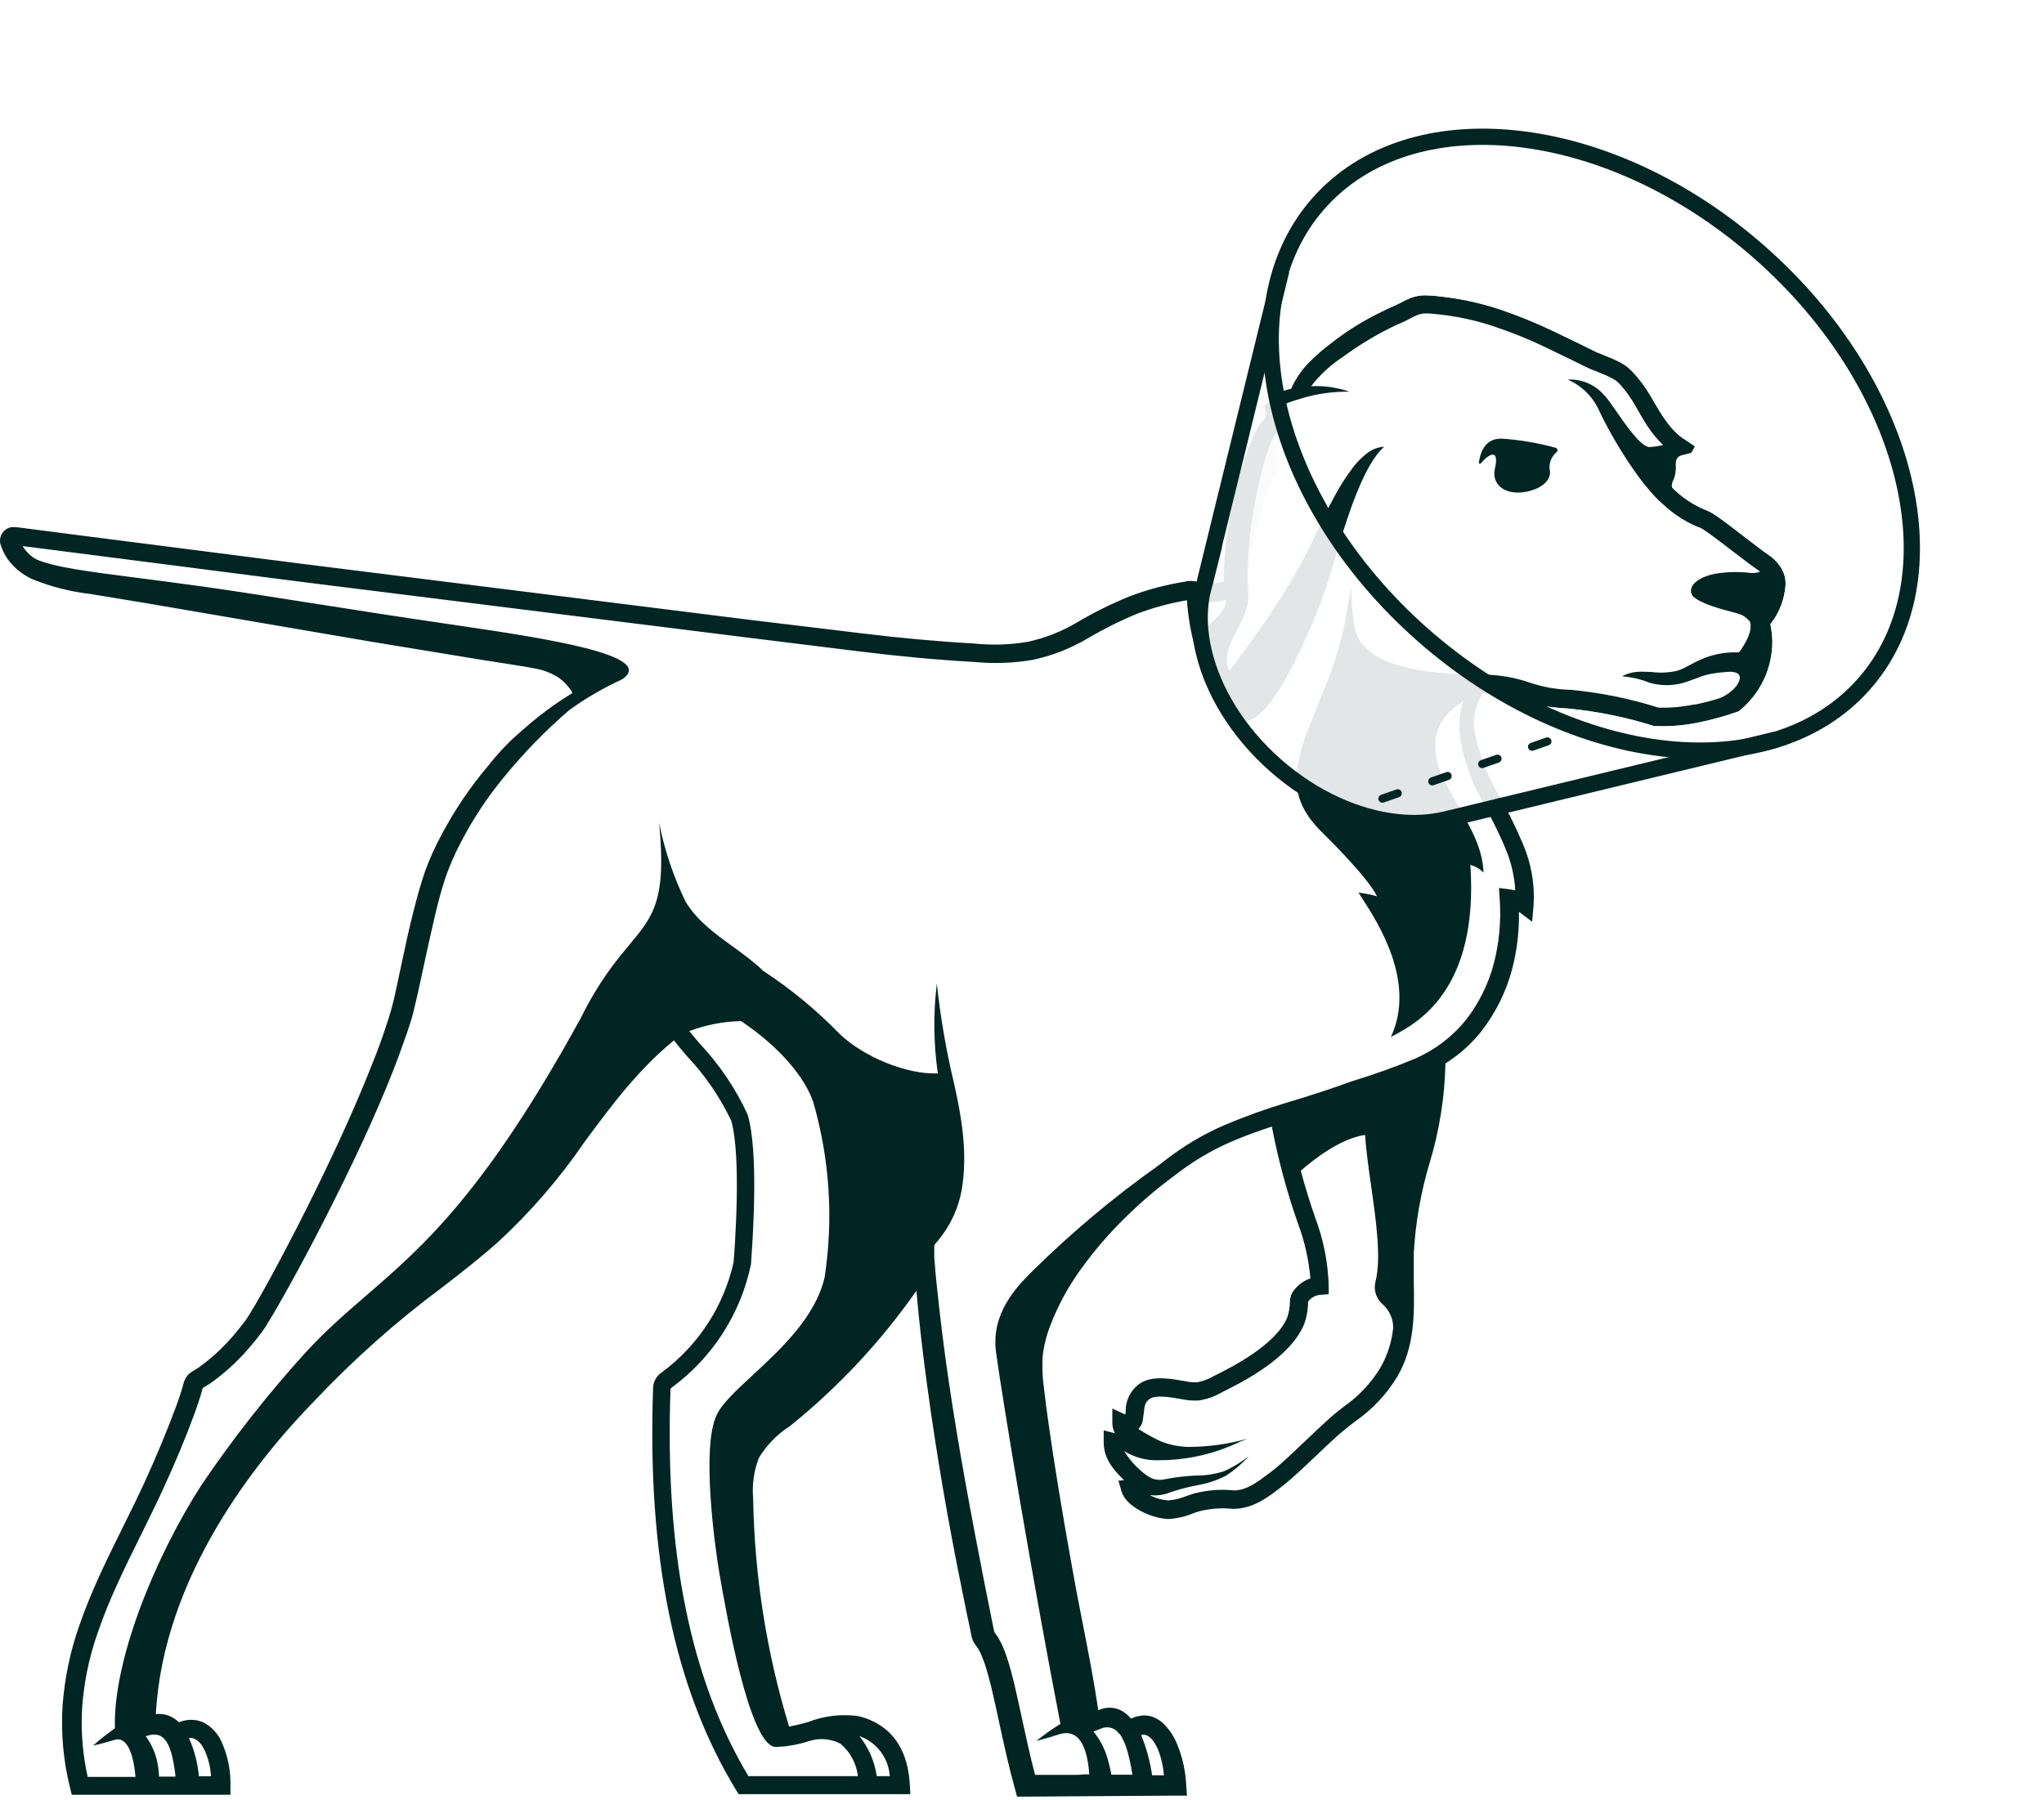 <svg width="503" height="443" viewBox="0 0 503 443" fill="none" xmlns="http://www.w3.org/2000/svg">
  <path fill-rule="evenodd" clip-rule="evenodd"
    d="M435.519 136.809C437.052 137.874 438.246 139.356 438.96 141.079C439.333 142.081 439.48 143.154 439.39 144.219C439.31 145.039 439.181 145.854 439.006 146.659C438.645 148.234 438.074 149.754 437.308 151.178C436.911 151.911 436.449 152.606 435.927 153.256L435.678 153.618L435.995 155.628C436.093 156.431 436.146 157.238 436.153 158.046C436.133 161.249 435.411 164.409 434.038 167.305C432.666 170.2 430.676 172.762 428.208 174.809L427.913 175.058L427.551 175.193C424.383 176.316 421.137 177.207 417.84 177.859C414.469 178.56 411.026 178.848 407.585 178.718H407.359H407.087C400.284 176.562 393.274 175.123 386.171 174.425C385.915 174.406 385.658 174.387 385.399 174.368C383.844 174.254 382.225 174.135 380.556 173.883C378.638 173.572 376.751 173.088 374.92 172.437C371.747 171.326 368.412 170.745 365.05 170.72H364.892C363.858 172.289 363.172 174.06 362.879 175.914C362.587 177.769 362.694 179.664 363.194 181.474C364.168 186.004 365.824 190.361 368.106 194.397C370.588 198.658 372.796 203.072 374.716 207.613C376.81 212.396 377.726 217.609 377.387 222.818L377.048 226.884L373.788 224.422C373.879 229.128 373.331 233.825 372.158 238.384C370.669 244.089 368.018 249.426 364.371 254.063C361.921 257.079 358.992 259.674 355.701 261.744C355.527 270.047 354.217 278.286 351.807 286.234C349.649 293.43 348.343 300.853 347.914 308.352V315.604C348.05 323.421 348.185 331.509 343.816 338.897C341.236 343.142 337.807 346.81 333.743 349.674C332.294 350.735 330.845 351.91 329.215 353.311C328.016 354.373 326.25 356.045 324.371 357.83C324.166 358.023 323.961 358.218 323.756 358.412C320.834 361.183 317.917 363.947 315.95 365.488L315.384 365.918C312.057 368.538 308.344 371.385 303.432 371.385C300.626 371.087 297.789 371.294 295.056 371.995C294.581 372.13 294.06 372.311 293.539 372.515C291.687 373.278 289.722 373.736 287.722 373.87H287.314C282.787 373.599 276.992 370.617 275.996 367.092L275.226 364.449L276.629 364.336C273.732 361.557 271.604 358.801 271.604 354.983V352.068L274.343 352.769C273.96 351.995 273.752 351.147 273.732 350.284V346.691L276.901 348.16C277.014 347.821 277.014 347.505 277.014 347.211C277.017 346.036 277.274 344.874 277.766 343.806C278.258 342.738 278.974 341.788 279.867 341.021C282.425 338.829 286.092 338.965 290.823 339.823L291.547 339.936C292.548 340.17 293.576 340.269 294.603 340.23C295.94 339.99 297.227 339.524 298.406 338.852L298.791 338.649C302.888 336.615 313.822 331.148 316.742 324.37C317.196 323.046 317.433 321.658 317.444 320.258C317.457 319.335 317.767 318.44 318.327 317.706C319.365 316.292 320.81 315.228 322.47 314.656C322.06 309.971 321.009 305.364 319.346 300.965C316.648 293.238 314.522 285.325 312.985 277.288C309.544 278.417 306.148 279.638 302.888 281.061C297.944 283.218 293.296 285.997 289.057 289.33C284.655 292.563 280.501 296.12 276.629 299.971C272.755 303.785 269.212 307.919 266.035 312.329C262.873 316.658 260.307 321.392 258.407 326.404C257.475 328.815 256.858 331.336 256.573 333.904C256.433 336.53 256.547 339.163 256.912 341.766C257.546 347.234 258.361 352.701 259.176 358.168C260.874 369.126 262.776 380.06 264.768 390.972C265.308 393.845 265.871 396.711 266.434 399.577C267.827 406.675 269.22 413.768 270.268 420.93L270.902 420.704C271.808 420.373 272.777 420.256 273.736 420.362C274.694 420.468 275.615 420.794 276.426 421.314C277.142 421.779 277.784 422.35 278.327 423.008L279.708 422.466H279.934C281.178 422.114 282.5 422.162 283.715 422.602C284.784 423.013 285.75 423.653 286.545 424.477C287.873 425.846 288.925 427.456 289.646 429.221C290.979 432.448 291.745 435.879 291.91 439.365L292.091 441.963H289.442L252.362 442.212H250.28L249.737 440.178C248.233 434.809 247.056 429.372 245.892 423.999C245.269 421.121 244.65 418.261 243.987 415.44C243.489 413.429 242.968 411.464 242.357 409.589C242.017 408.64 241.678 407.758 241.315 406.923L240.704 405.793L239.867 404.596C239.528 404.11 239.282 403.566 239.142 402.992L238.961 402.133L238.644 400.574L237.988 397.479L236.72 391.266C233.347 374.683 230.45 357.988 228.186 341.202C227.122 333.52 226.194 325.568 225.515 317.706C216.908 330.02 206.622 341.076 194.955 350.555L194.366 351.029C191.251 353.02 188.64 355.703 186.737 358.869C185.528 362.004 185.048 365.372 185.334 368.719C185.651 387.79 188.63 406.724 194.185 424.974C195.611 424.698 196.397 424.501 197.539 424.216L197.762 424.16L198.894 423.844C202.778 422.332 206.984 421.826 211.118 422.376C215.6 423.415 223.206 426.826 223.885 439.23L224.021 441.602H181.78L181.101 440.54C165.911 415.553 159.211 383.11 160.727 341.405C160.783 340.675 161.006 339.967 161.379 339.337C161.752 338.706 162.265 338.169 162.878 337.768C171.842 331.147 178.111 321.52 180.535 310.657C180.535 310.65 180.541 310.574 180.551 310.437C180.745 307.923 182.542 284.621 179.924 275.797C177.158 269.993 173.499 264.657 169.08 259.982C167.79 258.491 166.704 257.203 165.866 256.074C157.105 263.168 150.337 272.272 143.84 281.083C137.709 290.046 130.586 298.292 122.606 305.664C118.079 309.685 113.71 313.097 109.024 316.711C97.648 325.143 87.043 334.563 77.332 344.861C63.388 359.14 40.207 387.764 38.351 421.901C40.092 421.699 41.844 422.177 43.241 423.234C43.52 423.441 43.785 423.668 44.033 423.912C44.758 423.62 45.52 423.43 46.297 423.347C47.531 423.212 48.779 423.399 49.919 423.889C51.922 424.871 53.522 426.516 54.446 428.543C56.02 431.978 56.794 435.725 56.71 439.501V441.76H17.661L17.231 440.02C15.592 433.42 14.974 426.609 15.397 419.823C15.891 413.072 17.284 406.416 19.54 400.032C22.455 391.588 26.368 383.693 30.238 375.882C32.199 371.926 34.148 367.992 35.952 364.02C38.668 358.033 41.158 352.023 43.422 345.946C43.965 344.455 44.486 342.919 44.916 341.427L45.233 340.253C45.467 339.462 45.904 338.745 46.5 338.174C46.777 337.923 47.081 337.704 47.406 337.519L47.881 337.225L48.832 336.638C51.381 334.824 53.739 332.757 55.872 330.47C56.936 329.341 57.977 328.143 58.951 326.901L60.422 325.003C60.852 324.37 61.215 323.828 61.645 323.105C63.174 320.596 64.645 317.952 66.111 315.316C66.23 315.103 66.348 314.891 66.466 314.678C69.568 308.94 72.601 303.134 75.521 297.305C81.362 285.602 86.93 273.764 91.684 261.654C92.884 258.717 93.993 255.667 94.989 252.617C96.038 249.598 96.878 246.511 97.502 243.377C97.926 241.453 98.335 239.52 98.745 237.581C99.694 233.097 100.649 228.585 101.803 224.106C102.618 220.875 103.501 217.667 104.61 214.436C105.773 211.238 107.181 208.134 108.82 205.151C111.992 199.209 115.786 193.62 120.139 188.478C122.176 185.902 124.417 183.394 126.93 181.158C129.443 178.921 131.956 176.73 134.649 174.764C136.664 173.25 138.769 171.872 140.897 170.562C140.054 169.112 138.922 167.851 137.57 166.857C135.87 165.75 133.971 164.982 131.978 164.597C130.469 164.281 128.96 164.045 127.451 163.809C126.696 163.691 125.942 163.573 125.187 163.445L118.396 162.383L90.892 157.865L36.019 148.467L22.301 146.207C17.488 145.654 12.769 144.469 8.266 142.683C5.757 141.614 3.577 139.899 1.951 137.713C1.536 137.147 1.18 136.542 0.887 135.905C0.781 135.694 0.696 135.484 0.61 135.273C0.567 135.167 0.524 135.062 0.479 134.956L0.298 134.482C0.205 134.254 0.13 134.02 0.072 133.782C-0.111 132.91 0.058 132.003 0.541 131.254C1.024 130.506 1.782 129.978 2.652 129.783C3.048 129.706 3.456 129.706 3.852 129.783H4.282L5.142 129.896L18.951 131.68L74.163 138.752L184.632 152.578L212.001 155.877C221.214 157.006 230.359 157.865 239.595 158.385C244.022 158.853 248.493 158.717 252.883 157.978C257.204 157.049 261.342 155.416 265.13 153.143C269.207 150.742 273.451 148.635 277.829 146.84C282.268 145.142 286.874 143.915 291.57 143.18C293.585 142.581 295.892 143.483 297.779 144.256C297.602 144.912 297.524 145.659 297.569 146.524C297.914 152.993 299.61 159.318 302.549 165.095C305.341 161.42 308.05 157.699 310.676 153.934C314.059 149.079 317.194 144.057 320.07 138.887C321.549 136.24 322.858 133.465 324.179 130.663C325.405 128.061 326.643 125.437 328.038 122.869C329.443 120.125 331.087 117.509 332.951 115.052C333.918 113.793 335.036 112.655 336.278 111.664C337.515 110.658 339.033 110.058 340.625 109.947C335.554 114.488 331.592 126.688 327.676 140.356C324.484 151.449 313.732 176.73 306.941 177.362C304.292 177.498 303.341 176.255 301.53 173.68L300.059 171.646C297.452 168.021 295.463 163.99 294.173 159.718C293.056 155.811 292.358 151.797 292.091 147.744C287.901 148.445 283.792 149.558 279.821 151.065C275.622 152.799 271.552 154.83 267.642 157.142C263.436 159.636 258.848 161.422 254.06 162.429C249.297 163.233 244.448 163.4 239.64 162.926C230.336 162.406 221.01 161.502 211.797 160.373L184.406 156.984L73.914 143.18L18.702 136.086L5.595 134.414C5.701 134.637 5.83 134.849 5.98 135.047C6.75 136.123 7.746 137.018 8.9 137.667C13.578 139.64 21.312 140.632 34.02 142.262C38.778 142.872 44.232 143.571 50.484 144.445C59.273 145.707 67.35 146.979 76.375 148.401C86.413 149.982 97.622 151.747 112.284 153.889C133.608 157.029 162.086 161.276 153.031 167.241C148.477 169.325 144.14 171.853 140.082 174.787C134.224 179.83 128.823 185.379 123.942 191.369C119.867 196.312 116.33 201.674 113.393 207.365C111.913 210.156 110.649 213.056 109.613 216.04C108.617 219.022 107.802 222.163 107.055 225.303C105.936 230.038 104.907 234.81 103.871 239.612C103.523 241.225 103.175 242.842 102.822 244.461C102.575 245.566 102.319 246.63 102.052 247.737C101.926 248.259 101.798 248.791 101.667 249.341C101.398 250.475 101.05 251.519 100.702 252.567C100.522 253.106 100.342 253.646 100.173 254.199C99.753 255.335 99.353 256.463 98.956 257.583C98.24 259.603 97.533 261.598 96.732 263.574C91.865 275.91 86.138 287.793 80.184 299.541C77.196 305.415 74.118 311.244 70.903 317.005C69.296 319.897 67.689 322.766 65.9 325.635C65.493 326.381 64.927 327.194 64.429 327.895L62.867 329.905C61.781 331.216 60.694 332.504 59.517 333.746C57.147 336.26 54.531 338.531 51.707 340.524L49.873 341.653L49.556 342.851C49.081 344.5 48.538 346.081 47.972 347.64C45.685 353.921 43.127 359.998 40.366 366.008C38.524 370.048 36.562 374.012 34.612 377.954C30.737 385.784 26.905 393.529 24.135 401.613C21.995 407.614 20.678 413.876 20.219 420.229C19.867 425.973 20.324 431.738 21.577 437.354H33.348C32.918 432.384 31.469 427.007 27.96 428.317C26.331 428.815 24.655 429.266 22.89 429.65C24.497 428.25 26.15 426.917 27.893 425.674C28.013 425.573 28.142 425.483 28.277 425.403C27.779 409.001 37.853 383.765 49.534 365.579C57.313 354.069 65.907 343.129 75.249 332.842C80.276 327.39 85.148 323.178 90.207 318.804C104.037 306.848 119.265 293.682 142.867 250.674C147.411 241.513 151.555 236.543 154.867 232.57C160.793 225.461 164.058 221.544 162.199 202.53C163.541 209.283 165.748 215.835 168.764 222.027C171.643 226.682 175.849 229.729 180.178 232.865C182.657 234.66 185.175 236.484 187.507 238.655L187.801 238.949C194.694 243.467 201.063 248.733 206.794 254.65C212.68 260.163 223.07 264.501 230.789 264.207C229.733 256.877 229.65 249.441 230.54 242.089C231.436 250.457 232.873 258.758 234.841 266.941C236.675 275.187 238.169 283.794 236.675 292.831C235.861 297.391 233.88 301.664 230.925 305.235L230.02 306.319C229.952 306.436 229.913 306.568 229.906 306.703C229.893 306.823 229.893 306.944 229.906 307.065V307.855V309.414C229.968 310.116 230.024 310.82 230.08 311.526C230.19 312.909 230.3 314.296 230.45 315.672C231.31 324.009 232.329 332.345 233.574 340.659C236.041 357.287 239.165 373.847 242.402 390.362L244.666 401.659L245.639 403.037C245.75 403.25 245.865 403.46 245.979 403.669C246.166 404.014 246.353 404.357 246.522 404.709C246.999 405.763 247.423 406.842 247.79 407.939C248.492 410.085 249.035 412.187 249.555 414.265C250.232 417.162 250.857 420.043 251.477 422.906C252.497 427.61 253.506 432.264 254.717 436.857H265.175L266.782 436.744H268.05C267.688 431.48 266.239 425.471 261.032 426.759C259.108 427.369 257.026 428.001 254.988 428.498C256.845 427.098 258.588 425.787 260.602 424.522L260.964 424.341C254.173 389.391 246.862 345.517 245.118 332.91C243.806 323.241 250.144 316.734 254.354 312.577C263.869 303.22 274.118 294.637 285.005 286.912L286.477 285.783C290.995 282.235 295.947 279.274 301.213 276.972C306.384 274.778 311.674 272.877 317.059 271.278C322.492 269.652 327.631 267.98 332.905 266.06C338.159 264.475 343.327 262.62 348.389 260.502C353.169 258.387 357.381 255.174 360.681 251.126C363.91 246.986 366.266 242.237 367.608 237.164C368.944 232.005 369.433 226.664 369.057 221.349L368.876 218.57L371.592 218.909C371.814 218.938 372.003 218.984 372.181 219.026C372.419 219.083 372.636 219.135 372.882 219.135C372.689 215.726 371.924 212.374 370.619 209.217C369.007 205.207 366.951 201.294 364.861 197.316C364.69 196.991 364.519 196.666 364.348 196.34C361.912 191.874 360.244 187.032 359.413 182.016C358.977 179.382 359.062 176.688 359.662 174.086C359.791 173.538 359.965 173.002 360.183 172.482C352.826 177.136 352.011 182.988 354.275 189.562C355.643 192.733 357.305 195.649 358.91 198.467C362.006 203.899 364.894 208.966 365.073 214.798C364.188 213.876 363.069 213.212 361.836 212.877C363.926 243.634 348.736 251.771 343.185 254.744C342.844 254.927 342.539 255.09 342.277 255.238C348.597 241.767 339.026 227.005 335.283 221.231C334.883 220.614 334.549 220.099 334.309 219.7C335.839 219.883 337.353 220.185 338.836 220.604C338.836 220.604 337.84 217.238 325.141 204.654C315.517 195.149 318.895 186.817 324.565 172.83C325.244 171.157 325.955 169.403 326.68 167.557C328.837 162.133 330.422 156.5 331.411 150.748C331.684 148.757 332.062 146.781 332.543 144.829C332.57 145.424 332.586 146.02 332.603 146.613C332.644 148.047 332.684 149.471 332.86 150.861C332.965 152.781 333.346 154.675 333.992 156.487C334.278 157.266 334.716 157.98 335.282 158.588C335.426 158.743 335.582 158.885 335.76 159.048C335.92 159.194 336.098 159.357 336.301 159.559C336.609 159.899 336.942 160.217 337.297 160.508C338.74 161.605 340.343 162.474 342.051 163.084C345.667 164.333 349.422 165.137 353.233 165.479C356.901 165.885 360.636 166.066 364.393 166.066H364.959C368.86 166.07 372.731 166.727 376.414 168.009C379.698 169.119 383.134 169.721 386.601 169.794C393.919 170.491 401.143 171.96 408.151 174.177C411.138 174.259 414.125 173.986 417.047 173.363L416.957 173.454C419.091 173.028 421.199 172.485 423.273 171.827C427.823 169.929 430.833 164.71 424.676 165.411C423.223 165.504 421.778 165.7 420.353 165.998C419.314 166.243 418.286 166.632 417.195 167.044C416.076 167.466 414.891 167.914 413.561 168.257C411.049 168.828 408.433 168.758 405.955 168.054C403.787 167.18 401.496 166.647 399.164 166.473C400.254 165.854 401.468 165.483 402.718 165.388C403.617 165.297 404.424 165.329 405.2 165.359C405.577 165.374 405.947 165.388 406.318 165.388C408.437 165.678 410.592 165.586 412.679 165.117C413.72 164.82 414.781 164.252 415.927 163.64C416.873 163.134 417.876 162.597 418.972 162.157C421.333 161.168 423.859 160.631 426.419 160.576H427.959C429.747 158.091 431.264 155.335 430.675 153.075C429.976 152.151 429.013 151.458 427.913 151.087C427.624 150.986 427.061 150.839 426.332 150.647C423.64 149.942 418.672 148.64 416.731 146.863C415.282 145.417 416.142 142.457 422.073 141.214C424.804 140.764 427.582 140.681 430.335 140.966C431.276 141.141 432.247 141.055 433.143 140.717L432.803 140.446L431.083 139.226L429.339 137.916L422.548 132.742C421.439 131.906 420.262 131.048 419.175 130.325L418.632 130.009L417.568 129.579C416.866 129.286 416.165 128.947 415.463 128.585C413.295 127.433 411.286 126.006 409.487 124.338C402.854 118.758 395.429 105.338 393.482 100.978C391.943 97.597 389.2 94.908 385.786 93.432C387.457 93.334 389.13 93.621 390.672 94.271C392.215 94.921 393.587 95.918 394.682 97.182C395.256 97.649 396.33 99.198 397.626 101.068C400.219 104.806 403.699 109.826 405.842 110.037C406.998 109.994 408.144 109.82 409.26 109.517C408.197 108.493 407.22 107.382 406.34 106.196C405.17 104.639 404.267 103.057 403.393 101.526C403.1 101.012 402.81 100.505 402.514 100.006C401.446 98.088 400.171 96.293 398.711 94.652C398.562 94.522 398.385 94.348 398.217 94.183C398.005 93.974 397.807 93.778 397.693 93.703C397.311 93.44 396.91 93.206 396.493 93.002C395.565 92.528 394.614 92.099 393.437 91.647C392.26 91.195 391.219 90.788 389.996 90.178L386.827 88.62L380.489 85.547C376.312 83.533 372.009 81.79 367.608 80.328C363.257 78.88 358.765 77.896 354.207 77.391C354.102 77.38 353.996 77.37 353.89 77.359C352.869 77.254 351.787 77.143 350.947 77.143C350.069 77.127 349.2 77.321 348.412 77.707C347.952 77.898 347.426 78.177 346.883 78.464C346.329 78.758 345.757 79.061 345.22 79.289C344.156 79.741 343.115 80.215 342.073 80.735C337.981 82.783 334.073 85.179 330.393 87.897C327.426 89.831 324.808 92.252 322.651 95.058C325.855 94.899 329.061 95.359 332.09 96.414C328.01 96.339 323.944 96.918 320.047 98.131C318.135 98.678 316.266 99.365 314.456 100.187C313.542 100.578 313.924 102.085 314.312 103.617C314.693 105.12 315.079 106.646 314.252 107.164C313.397 107.645 313.787 109.742 314.176 111.839C314.54 113.801 314.905 115.764 314.252 116.408C313.695 116.958 313.263 117.62 312.985 118.351C312.6 119.187 312.238 120.136 311.898 121.062C310.651 124.861 309.668 128.741 308.955 132.675C308.173 136.442 305.432 137.937 302.834 139.355C302.608 139.478 302.384 139.6 302.162 139.723C302.601 137.023 303.145 134.34 303.794 131.68C304.734 127.532 305.967 123.455 307.484 119.481C307.891 118.464 308.299 117.47 308.797 116.453C309.061 115.887 309.372 115.343 309.725 114.827C310.107 114.289 310.531 113.783 310.993 113.313C311.791 112.559 311.271 109.668 310.748 106.765C310.19 103.659 309.628 100.539 310.676 100.006C312.062 99.285 312.863 98.538 313.588 97.862C314.621 96.898 315.498 96.08 317.693 95.691C318.736 93.353 320.176 91.213 321.949 89.365C323.688 87.585 325.565 85.946 327.563 84.463C331.402 81.441 335.562 78.85 339.968 76.736C341.009 76.194 342.368 75.584 343.273 75.2C343.716 75.012 344.181 74.77 344.688 74.506C345.218 74.23 345.795 73.929 346.442 73.641C347.802 73.005 349.287 72.681 350.789 72.692C352.054 72.715 353.316 72.813 354.569 72.986C359.433 73.517 364.228 74.554 368.876 76.081C373.45 77.62 377.926 79.438 382.277 81.525L388.706 84.621L391.898 86.202C392.705 86.638 393.764 87.052 394.873 87.486L394.999 87.535C396.153 87.987 397.24 88.439 398.417 89.049C399.061 89.361 399.675 89.731 400.251 90.156C400.818 90.593 401.348 91.077 401.835 91.602C403.575 93.479 405.094 95.548 406.363 97.769L406.475 97.963C408.831 102.046 411.012 105.825 414.399 108.049L417.093 109.834L416.98 110.15L416.233 111.46L413.743 112.116C413.504 112.179 413.282 112.293 413.091 112.448C412.899 112.604 412.743 112.799 412.633 113.019C412.512 113.234 412.443 113.474 412.43 113.72C412.404 114.201 412.404 114.684 412.43 115.166C412.432 115.931 412.318 116.693 412.09 117.425C412.002 117.717 411.885 117.98 411.779 118.216C411.641 118.526 411.524 118.788 411.524 119.006C411.389 119.332 411.389 119.697 411.524 120.023C413.303 121.839 415.358 123.364 417.613 124.541C418.179 124.835 418.768 125.129 419.379 125.377L420.307 125.761C420.767 125.975 421.213 126.216 421.643 126.484C422.661 127.128 423.527 127.772 424.393 128.416C424.682 128.63 424.97 128.845 425.265 129.06L432.056 134.256L433.731 135.521L435.519 136.809ZM302.162 139.723C301.919 141.217 301.708 142.716 301.53 144.219C301.393 145.739 299.923 145.136 297.959 144.33C297.899 144.306 297.839 144.281 297.779 144.256C298.39 141.995 300.178 140.825 302.162 139.723ZM35.861 427.346C37.068 428.982 37.959 430.829 38.487 432.791C38.862 434.263 39.082 435.769 39.143 437.287H43.195C42.132 427.572 39.755 426.013 35.861 427.346ZM51.933 437.196C51.788 434.889 51.212 432.628 50.236 430.532V430.667C49.791 429.53 48.968 428.581 47.904 427.979C47.461 427.793 46.978 427.723 46.5 427.775C47.824 430.762 48.65 433.944 48.945 437.196H51.933ZM165.345 341.495C165.215 341.581 165.101 341.688 165.006 341.812V341.902C163.557 381.935 169.827 413.203 184.179 437.174H211.118C210.761 434.057 209.222 431.195 206.817 429.176C205.593 428.544 204.252 428.169 202.878 428.076C201.503 427.983 200.124 428.173 198.826 428.634C196.871 429.242 194.862 429.658 192.827 429.876H192.578L190.812 429.989C184.386 429.615 178.693 396.8 177.115 387.704C177.075 387.476 177.038 387.262 177.003 387.064C176.03 381.371 172.453 356.067 176.415 348.183C177.692 345.45 181.165 342.235 185.213 338.486C192.142 332.07 200.759 324.091 202.946 314.294C205.12 299.952 204.17 285.311 200.161 271.369C198.214 265.382 191.967 257.746 182.368 251.329C178.01 251.416 173.699 252.249 169.624 253.792C170.336 254.675 171.192 255.681 172.153 256.81L172.295 256.977C177.096 262.098 181.04 267.957 183.976 274.328C186.698 283.37 185.287 304.072 184.901 309.735C184.847 310.524 184.813 311.021 184.813 311.154C182.295 323.318 175.362 334.124 165.345 341.495ZM218.967 437.174C218.819 434.995 218.041 432.906 216.727 431.158C215.395 429.387 213.57 428.046 211.48 427.301C213.76 430.153 215.237 433.562 215.758 437.174H218.967ZM277.15 430.035C276.745 428.887 276.213 427.789 275.565 426.759L275.475 426.849C275.058 426.172 274.426 425.652 273.68 425.374C272.933 425.096 272.115 425.074 271.355 425.313L269.091 426.194C270.489 427.918 271.57 429.876 272.283 431.977C272.789 433.563 273.197 435.177 273.506 436.812H278.667C278.338 434.517 277.831 432.251 277.15 430.035ZM280.817 427.052C282.123 430.226 283.028 433.55 283.511 436.948L286.431 436.97C285.911 431.074 283.466 426.262 280.817 427.052ZM329.929 346.822C330.256 346.564 330.577 346.312 330.891 346.059L330.8 346.149C334.394 343.628 337.424 340.389 339.696 336.638C341.42 333.625 342.492 330.285 342.843 326.833C342.852 325.765 342.638 324.706 342.213 323.726C341.788 322.745 341.162 321.864 340.376 321.14C339.556 320.474 338.943 319.59 338.606 318.59C338.27 317.59 338.224 316.516 338.474 315.491C339.953 309.735 338.651 300.592 337.413 291.897C336.775 287.419 336.154 283.061 335.939 279.344C329.94 280.202 323.443 285.24 320.093 288.155C321.36 292.854 322.696 296.966 323.624 299.632C325.673 305.024 326.805 310.721 326.974 316.486V318.541L324.914 318.7C324.321 318.745 323.745 318.918 323.226 319.206C322.706 319.495 322.255 319.892 321.904 320.371C321.897 322.306 321.553 324.225 320.885 326.042C317.338 334.392 305.611 340.24 300.939 342.57L300.738 342.67L300.376 342.873C298.712 343.8 296.895 344.42 295.011 344.703C293.568 344.792 292.12 344.678 290.71 344.364L290.008 344.252C285.979 343.506 283.737 343.596 282.764 344.432C281.791 345.268 281.678 345.878 281.474 347.708C281.383 348.454 281.293 349.177 281.157 349.967L281.021 350.374C280.816 350.871 280.516 351.324 280.138 351.707C281.881 352.833 283.696 353.844 285.571 354.734C287.735 355.594 290.034 356.069 292.362 356.135C297.33 356.135 302.274 355.451 307.054 354.102L305.062 354.892C298.848 357.879 292.038 359.424 285.141 359.411C282.141 359.527 279.175 358.74 276.629 357.152C278.037 359.432 279.865 361.426 282.017 363.026C282.624 363.472 283.296 363.822 284.009 364.065C284.939 364.293 285.909 364.293 286.839 364.065C289.289 363.588 291.77 363.294 294.264 363.184C296.622 363.202 298.968 362.844 301.213 362.122C303.408 361.144 305.47 359.891 307.348 358.394C305.691 360.232 303.804 361.849 301.734 363.207C299.48 364.365 297.059 365.166 294.558 365.579C292.213 366.021 289.905 366.64 287.654 367.431C286.255 367.964 284.752 368.165 283.262 368.019H282.991C284.393 368.76 285.935 369.199 287.518 369.306C289.076 369.177 290.604 368.804 292.045 368.199L293.72 367.635C296.957 366.767 300.325 366.499 303.658 366.844C306.751 366.844 309.471 364.782 312.313 362.628C312.446 362.527 312.579 362.426 312.713 362.325L313.302 361.873C315.138 360.45 318.192 357.545 320.986 354.886L321.383 354.508C323.307 352.678 325.118 350.961 326.363 349.854C327.593 348.662 328.796 347.714 329.929 346.822ZM369.557 107.958C374.043 108.267 378.487 109.024 382.822 110.217C382.94 110.253 383.045 110.322 383.125 110.417C383.204 110.511 383.254 110.627 383.268 110.749C383.283 110.871 383.261 110.995 383.206 111.106C383.151 111.216 383.064 111.308 382.958 111.37C382.311 111.935 381.827 112.662 381.556 113.476C381.286 114.29 381.238 115.162 381.418 116.001C381.69 118.644 378.521 120.745 374.627 121.175C369.783 121.694 367.157 118.87 367.836 115.549C369.126 110.037 366.297 111.799 364.395 114.058C364.214 114.261 363.92 114.126 363.92 113.877C364.735 108.207 368.062 107.958 369.557 107.958Z"
    fill="#002522" />
  <path opacity="0.87" fill-rule="evenodd" clip-rule="evenodd"
    d="M366.333 170.756C400.93 192.032 440.104 192.505 460.226 169.657C483.849 142.834 472.27 94.026 434.363 60.641C396.456 27.256 346.575 21.937 322.952 48.76C311.556 61.699 308.352 79.755 312.344 98.727C312.507 98.497 312.736 98.295 313.059 98.13C314.531 97.365 314.887 96.929 315.134 96.625C315.453 96.234 315.593 96.062 317.693 95.691C318.736 93.353 320.175 91.213 321.949 89.365C323.687 87.585 325.565 85.946 327.563 84.462C331.401 81.44 335.561 78.849 339.968 76.736C341.009 76.193 342.367 75.583 343.273 75.199C343.716 75.011 344.18 74.769 344.688 74.505C345.218 74.229 345.794 73.929 346.442 73.641C347.802 73.005 349.287 72.681 350.788 72.692C352.053 72.715 353.316 72.813 354.569 72.985C359.433 73.516 364.228 74.554 368.875 76.08C373.45 77.619 377.926 79.438 382.277 81.525L388.706 84.62L391.897 86.202C392.704 86.637 393.763 87.052 394.872 87.485L394.999 87.535C396.153 87.987 397.24 88.438 398.417 89.048C399.061 89.36 399.675 89.731 400.25 90.155C400.818 90.593 401.348 91.076 401.835 91.601C403.575 93.478 405.094 95.548 406.362 97.769L406.474 97.963C408.831 102.046 411.011 105.825 414.399 108.049L417.092 109.833L416.979 110.15L416.232 111.46L413.742 112.115C413.504 112.179 413.282 112.292 413.09 112.448C412.899 112.604 412.743 112.798 412.633 113.019C412.512 113.234 412.442 113.473 412.429 113.719C412.403 114.201 412.403 114.684 412.429 115.165C412.432 115.931 412.317 116.693 412.09 117.424C412.002 117.717 411.884 117.98 411.779 118.215C411.641 118.525 411.524 118.787 411.524 119.006C411.389 119.331 411.389 119.697 411.524 120.022C413.303 121.839 415.358 123.363 417.613 124.541C418.179 124.835 418.768 125.128 419.379 125.377L420.307 125.761C420.766 125.974 421.213 126.216 421.643 126.484C422.661 127.128 423.527 127.771 424.392 128.415C424.681 128.63 424.97 128.845 425.264 129.059L432.056 134.256L433.731 135.521L435.519 136.809C437.052 137.874 438.246 139.356 438.96 141.079C439.333 142.081 439.48 143.153 439.39 144.219C439.309 145.039 439.181 145.854 439.005 146.659C438.644 148.234 438.073 149.754 437.307 151.177C436.911 151.91 436.449 152.606 435.927 153.256L435.678 153.617L435.994 155.628C436.092 156.43 436.145 157.237 436.153 158.045C436.132 161.249 435.41 164.409 434.038 167.304C432.665 170.2 430.675 172.761 428.207 174.809L427.913 175.057L427.551 175.193C424.383 176.315 421.137 177.206 417.84 177.859C414.469 178.559 411.025 178.848 407.585 178.717H407.359H407.087C400.284 176.562 393.273 175.123 386.17 174.425C385.915 174.405 385.658 174.386 385.399 174.367C383.844 174.253 382.225 174.134 380.556 173.883C378.637 173.572 376.751 173.088 374.919 172.437C372.151 171.467 369.259 170.901 366.333 170.756Z"
    fill="white" />
  <path opacity="0.87"
    d="M302.451 114.819L311.822 83.63L315.031 100.211L318.775 112.512L325.698 125.626L332.915 135.728L343.624 148.291L355.88 159.261L364.457 165.73L374.604 172.176L387.728 178.107L404.888 183.649L428.957 183.649L420.934 185.788L394.191 193.276L367.448 199.159L354.611 202.369L337.496 201.834L322.52 194.881L304.334 178.835L297.429 168.136L294.805 160.636L294.009 149.339L296.167 135.958L302.451 114.819Z"
    fill="white" />
  <mask id="mask0_1397_41951" style="mask-type:alpha" maskUnits="userSpaceOnUse" x="294" y="83" width="135"
    height="120">
    <path opacity="0.87"
      d="M302.452 114.819L311.823 83.63L315.032 100.211L318.776 112.512L325.699 125.626L332.916 135.728L343.625 148.291L355.881 159.261L364.458 165.73L374.605 172.176L387.728 178.107L404.889 183.649L428.958 183.649L420.935 185.788L394.192 193.276L367.449 199.159L354.612 202.369L337.497 201.834L322.521 194.881L304.335 178.835L297.43 168.136L294.806 160.636L294.01 149.339L296.168 135.958L302.452 114.819Z"
      fill="white" />
  </mask>
  <g mask="url(#mask0_1397_41951)">
    <g filter="url(#filter0_f_1397_41951)">
      <path
        d="M438.961 141.078C438.247 139.356 437.053 137.874 435.52 136.808L433.732 135.521L432.057 134.255L425.266 129.059C424.089 128.201 423.002 127.342 421.644 126.484C421.214 126.216 420.768 125.974 420.308 125.761L419.38 125.377C418.769 125.128 418.18 124.835 417.614 124.541C415.359 123.363 413.304 121.838 411.525 120.022C411.39 119.697 411.39 119.331 411.525 119.006C411.525 118.622 411.887 118.102 412.091 117.424C412.319 116.693 412.433 115.931 412.431 115.165C412.405 114.683 412.405 114.201 412.431 113.719C412.444 113.473 412.513 113.233 412.634 113.019C412.744 112.798 412.9 112.604 413.092 112.448C413.283 112.292 413.505 112.179 413.744 112.115L416.234 111.46L416.981 110.15L417.094 109.833L414.4 108.048C410.959 105.789 408.763 101.926 406.364 97.769C405.095 95.547 403.576 93.478 401.836 91.601C401.349 91.076 400.819 90.593 400.252 90.155C399.676 89.731 399.062 89.36 398.418 89.048C397.241 88.438 396.154 87.986 395 87.535C393.845 87.083 392.736 86.653 391.899 86.202L388.707 84.62L382.278 81.525C377.927 79.438 373.451 77.619 368.877 76.08C364.229 74.554 359.434 73.516 354.57 72.985C353.317 72.813 352.055 72.715 350.79 72.691C349.288 72.68 347.803 73.005 346.443 73.64C345.176 74.205 344.18 74.815 343.274 75.199C342.369 75.583 341.01 76.193 339.969 76.736C335.563 78.849 331.403 81.44 327.564 84.462C325.566 85.946 323.689 87.585 321.95 89.365C320.177 91.213 318.737 93.353 317.694 95.691C313.96 96.352 315.336 97.391 311.974 99.141C309.947 100.173 312.72 101.676 311.068 103.236C310.606 103.707 310.182 104.213 309.8 104.75C309.447 105.266 309.137 105.81 308.872 106.377C308.374 107.393 307.967 108.387 307.559 109.404C306.042 113.379 304.809 117.455 303.87 121.604C302.862 125.734 302.106 129.921 301.606 134.143C301.334 137.147 301.176 140.197 301.198 143.179C296.502 143.914 291.896 145.141 287.458 146.839C283.079 148.635 269.208 150.741 265.131 153.143C261.343 155.415 257.205 157.049 252.884 157.977C248.494 158.716 244.023 158.853 239.596 158.384C230.36 157.864 221.215 157.006 212.001 155.876L184.633 152.578L74.164 138.751L18.952 131.68L5.143 129.895L4.283 129.782H3.853C3.457 129.705 3.049 129.705 2.653 129.782C1.783 129.977 1.025 130.506 0.542 131.254C0.059 132.002 -0.11 132.91 0.073 133.781C0.13 134.02 0.206 134.254 0.299 134.481L0.48 134.956C0.616 135.272 0.729 135.588 0.888 135.905C1.181 136.541 1.537 137.147 1.951 137.712C3.578 139.898 5.758 141.614 8.267 142.682C12.77 144.468 17.489 145.654 22.302 146.207L36.02 148.466L90.893 157.864L118.397 162.383L125.188 163.445C127.452 163.829 129.715 164.123 131.979 164.597C133.972 164.982 135.871 165.749 137.571 166.856C138.923 167.85 140.055 169.112 140.898 170.561C138.77 171.872 136.665 173.25 134.65 174.764C131.956 176.729 129.444 178.92 126.931 181.157C124.418 183.394 122.177 185.901 120.14 188.477C115.787 193.62 111.993 199.209 108.821 205.15C107.182 208.133 105.774 211.238 104.611 214.436C103.502 217.666 102.619 220.874 101.804 224.105C100.151 230.521 98.906 237.005 97.503 243.376C96.879 246.51 96.039 249.598 94.99 252.617C93.994 255.667 92.885 258.717 91.685 261.654C86.931 273.763 81.362 285.601 75.522 297.304C72.602 303.133 69.569 308.939 66.467 314.678C64.883 317.524 63.298 320.394 61.646 323.105C61.215 323.828 60.853 324.37 60.423 325.002L58.952 326.9C57.978 328.143 56.937 329.34 55.873 330.47C53.74 332.757 51.382 334.823 48.833 336.637L47.882 337.225L47.407 337.518C47.082 337.703 46.778 337.923 46.501 338.174C45.905 338.745 45.468 339.461 45.234 340.252L44.917 341.427C44.487 342.918 43.966 344.454 43.423 345.945C41.159 352.023 38.669 358.032 35.953 364.019C30.587 375.835 23.932 387.312 19.541 400.031C17.285 406.416 15.892 413.071 15.398 419.822C14.975 426.609 15.593 433.42 17.232 440.02L17.662 441.759H56.711V439.5C56.795 435.724 56.021 431.978 54.447 428.543C53.523 426.515 51.923 424.871 49.92 423.889C48.78 423.399 47.532 423.212 46.298 423.347C45.521 423.43 44.759 423.62 44.034 423.912C43.786 423.667 43.521 423.441 43.242 423.234C41.845 422.176 40.093 421.699 38.352 421.901C40.208 387.764 63.389 359.139 77.333 344.861C87.044 334.562 97.649 325.142 109.025 316.711C113.711 313.096 118.08 309.685 122.607 305.663C130.587 298.291 137.71 290.046 143.841 281.083C150.338 272.272 157.106 263.167 165.867 256.073C166.705 257.203 167.791 258.491 169.081 259.982C173.5 264.657 177.159 269.993 179.925 275.796C182.686 285.104 180.536 310.521 180.536 310.656C178.112 321.52 171.843 331.146 162.879 337.767C162.266 338.169 161.753 338.706 161.38 339.336C161.007 339.967 160.784 340.674 160.728 341.404C159.212 383.11 165.912 415.552 181.102 440.539L181.781 441.601H224.022L223.886 439.229C223.207 426.826 215.601 423.414 211.119 422.375C206.985 421.826 202.779 422.331 198.894 423.844L197.763 424.16C196.495 424.476 195.703 424.68 194.186 424.973C188.631 406.723 185.652 387.789 185.335 368.718C185.049 365.371 185.529 362.003 186.738 358.868C188.641 355.703 191.252 353.02 194.367 351.029L194.956 350.554C206.623 341.075 216.908 330.019 225.516 317.705C226.195 325.567 227.123 333.52 228.187 341.201C230.451 357.987 233.348 374.683 236.721 391.266L237.989 397.479L238.645 400.574L238.962 402.133L239.143 402.991C239.283 403.566 239.529 404.11 239.868 404.595L240.705 405.792L241.316 406.922C241.679 407.758 242.018 408.639 242.358 409.588C242.969 411.463 243.49 413.429 243.988 415.439C245.889 423.527 247.429 431.932 249.738 440.178L250.281 442.211H252.363L289.443 441.963H292.091L291.91 439.365C291.746 435.879 290.98 432.447 289.647 429.221C288.926 427.456 287.874 425.846 286.546 424.476C285.751 423.652 284.785 423.012 283.716 422.601C282.501 422.161 281.179 422.114 279.935 422.466H279.709L278.328 423.008C277.784 422.35 277.143 421.778 276.427 421.313C275.616 420.793 274.695 420.468 273.737 420.362C272.778 420.256 271.809 420.373 270.903 420.703L270.269 420.929C268.798 410.876 266.647 400.958 264.769 390.972C262.777 380.06 260.875 369.125 259.177 358.168C258.362 352.701 257.547 347.233 256.913 341.766C256.548 339.162 256.434 336.529 256.574 333.904C256.859 331.335 257.476 328.814 258.408 326.403C260.308 321.392 262.874 316.658 266.036 312.328C269.212 307.918 272.756 303.784 276.63 299.97C280.502 296.119 284.656 292.562 289.058 289.329C293.297 285.997 297.945 283.218 302.889 281.06C306.149 279.637 309.545 278.417 312.986 277.287C314.523 285.324 316.649 293.238 319.347 300.964C321.01 305.364 322.061 309.97 322.471 314.655C320.811 315.227 319.366 316.291 318.328 317.705C317.768 318.44 317.458 319.335 317.445 320.258C317.434 321.657 317.197 323.046 316.743 324.37C313.823 331.147 302.889 336.615 298.792 338.648L298.407 338.851C297.228 339.524 295.941 339.99 294.604 340.23C293.577 340.268 292.549 340.17 291.548 339.936L290.824 339.823C286.093 338.964 282.426 338.829 279.868 341.02C278.975 341.788 278.259 342.738 277.767 343.806C277.275 344.874 277.018 346.035 277.015 347.211C277.015 347.504 277.015 347.821 276.902 348.16L273.733 346.691V350.283C273.753 351.146 273.961 351.994 274.344 352.768L271.605 352.068V354.982C271.605 358.8 273.733 361.557 276.63 364.336L275.227 364.449L275.997 367.092C276.993 370.616 282.788 373.598 287.315 373.87H287.723C289.723 373.736 291.688 373.278 293.54 372.514C294.061 372.311 294.582 372.13 295.057 371.994C297.79 371.293 300.627 371.087 303.433 371.384C308.345 371.384 312.058 368.538 315.385 365.917L315.951 365.488C318.056 363.839 321.248 360.789 324.372 357.829C326.251 356.044 328.017 354.372 329.216 353.311C330.846 351.91 332.295 350.735 333.744 349.673C337.808 346.81 341.237 343.141 343.817 338.897C348.186 331.509 348.051 323.421 347.915 315.604C347.915 313.232 347.915 310.769 347.915 308.352C348.344 300.853 349.65 293.43 351.808 286.234C354.218 278.286 355.528 270.046 355.702 261.744C358.993 259.674 361.922 257.079 364.372 254.062C368.019 249.425 370.67 244.088 372.159 238.383C373.332 233.824 373.88 229.128 373.789 224.421L377.049 226.884L377.388 222.817C377.727 217.609 376.811 212.395 374.717 207.613C372.797 203.072 370.589 198.657 368.107 194.396C365.825 190.361 364.169 186.004 363.195 181.473C362.695 179.664 362.588 177.768 362.88 175.914C363.173 174.059 363.859 172.288 364.893 170.719H365.051C368.413 170.745 371.748 171.325 374.921 172.437C376.752 173.088 378.639 173.572 380.557 173.882C382.504 174.176 384.383 174.289 386.172 174.425C393.275 175.123 400.285 176.562 407.088 178.717H407.36H407.586C411.027 178.847 414.47 178.559 417.841 177.859C421.138 177.206 424.384 176.315 427.552 175.193L427.914 175.057L428.209 174.809C430.677 172.761 432.667 170.2 434.039 167.304C435.412 164.408 436.134 161.248 436.154 158.045C436.146 157.237 436.094 156.43 435.996 155.628L435.679 153.617L435.928 153.256C436.45 152.606 436.912 151.91 437.309 151.177C438.074 149.754 438.645 148.234 439.007 146.659C439.182 145.854 439.311 145.039 439.391 144.219C439.481 143.153 439.334 142.081 438.961 141.078ZM38.488 432.79C37.959 430.828 37.069 428.982 35.862 427.346C39.756 426.013 42.133 427.571 43.196 437.286H39.144C39.083 435.769 38.863 434.262 38.488 432.79ZM50.236 430.531C51.213 432.628 51.789 434.888 51.934 437.196H48.946C48.651 433.944 47.825 430.761 46.501 427.775C46.979 427.723 47.462 427.793 47.905 427.978C48.969 428.58 49.792 429.53 50.236 430.667V430.531ZM165.007 341.811C165.102 341.688 165.216 341.581 165.346 341.495C175.363 334.123 182.296 323.317 184.814 311.153C184.814 310.069 187.078 284.63 183.977 274.328C181.041 267.956 177.097 262.098 172.296 256.977C171.277 255.78 170.372 254.718 169.625 253.791C173.7 252.249 178.011 251.416 182.369 251.329C191.968 257.745 198.215 265.381 200.162 271.368C204.171 285.311 205.121 299.952 202.947 314.294C199.483 329.815 179.879 340.772 176.416 348.182C172.454 356.067 176.031 381.37 177.004 387.063C178.408 395.129 184.226 429.605 190.813 429.989L192.579 429.876H192.828C194.863 429.658 196.872 429.241 198.827 428.633C200.125 428.172 201.504 427.982 202.879 428.076C204.253 428.169 205.594 428.543 206.817 429.175C209.223 431.195 210.762 434.057 211.119 437.173H184.18C169.828 413.203 163.558 381.935 165.007 341.901V341.811ZM218.974 437.173H215.759C215.238 433.561 213.761 430.153 211.481 427.3C213.571 428.045 215.396 429.387 216.728 431.158C218.06 432.929 218.841 435.053 218.974 437.264V437.173ZM275.566 426.758C276.214 427.788 276.746 428.887 277.151 430.034C277.831 432.251 278.339 434.517 278.668 436.812H273.507C273.198 435.177 272.79 433.562 272.284 431.977C271.571 429.876 270.49 427.918 269.092 426.193L271.356 425.312C272.116 425.074 272.934 425.095 273.68 425.374C274.427 425.652 275.059 426.171 275.476 426.849L275.566 426.758ZM283.512 436.947C283.029 433.55 282.124 430.226 280.818 427.052C283.467 426.261 285.912 431.073 286.432 436.97L283.512 436.947ZM330.892 346.058C329.488 347.188 327.949 348.318 326.364 349.854C325.119 350.961 323.308 352.678 321.384 354.508C318.486 357.264 315.227 360.382 313.303 361.873L312.714 362.325C309.726 364.584 306.896 366.843 303.659 366.843C300.326 366.499 296.958 366.767 293.721 367.634L292.046 368.199C290.605 368.803 289.077 369.177 287.519 369.306C285.936 369.198 284.393 368.759 282.991 368.018H283.263C284.753 368.164 286.256 367.963 287.655 367.431C289.906 366.64 292.214 366.021 294.559 365.578C297.06 365.165 299.481 364.365 301.735 363.206C303.805 361.848 305.692 360.231 307.349 358.394C305.471 359.891 303.409 361.143 301.214 362.122C298.969 362.843 296.623 363.202 294.265 363.183C291.771 363.293 289.29 363.588 286.84 364.064C285.91 364.292 284.94 364.292 284.01 364.064C283.297 363.822 282.625 363.471 282.018 363.025C279.866 361.425 278.038 359.432 276.63 357.151C279.176 358.739 282.142 359.527 285.142 359.41C292.039 359.424 298.849 357.879 305.063 354.892L307.055 354.101C302.275 355.45 297.331 356.135 292.363 356.135C290.035 356.068 287.736 355.594 285.572 354.734C283.697 353.844 281.882 352.832 280.139 351.706C280.517 351.323 280.817 350.871 281.022 350.374L281.158 349.967C281.294 349.176 281.384 348.453 281.475 347.708C281.679 345.878 281.792 345.268 282.765 344.432C283.738 343.596 285.979 343.505 290.009 344.251L290.711 344.364C292.121 344.677 293.569 344.791 295.012 344.703C296.896 344.42 298.713 343.8 300.377 342.873L300.739 342.67C305.266 340.41 317.287 334.514 320.886 326.042C321.554 324.225 321.898 322.306 321.905 320.371C322.256 319.892 322.707 319.494 323.227 319.206C323.746 318.917 324.322 318.744 324.915 318.699L326.975 318.541V316.485C326.806 310.72 325.674 305.024 323.625 299.631C322.697 296.965 321.361 292.854 320.094 288.154C323.444 285.24 329.941 280.202 335.94 279.343C336.574 290.278 340.716 306.77 338.475 315.491C338.225 316.516 338.271 317.59 338.607 318.59C338.944 319.589 339.557 320.473 340.377 321.139C341.163 321.864 341.789 322.745 342.214 323.725C342.639 324.706 342.853 325.764 342.844 326.832C342.492 330.284 341.421 333.624 339.697 336.637C337.424 340.389 334.395 343.628 330.801 346.149L330.892 346.058ZM417.048 173.363C414.126 173.985 411.139 174.258 408.152 174.176C401.144 171.96 393.92 170.491 386.602 169.793C383.135 169.721 379.699 169.119 376.415 168.008C372.732 166.726 368.861 166.07 364.96 166.065H364.394C360.637 166.065 356.902 165.885 353.234 165.478C349.423 165.136 345.668 164.332 342.052 163.083C340.344 162.473 338.741 161.605 337.298 160.508C336.943 160.216 336.61 159.899 336.302 159.559C335.872 159.13 335.555 158.881 335.283 158.587C334.717 157.98 334.279 157.265 333.993 156.486C333.347 154.675 332.966 152.78 332.861 150.861C332.612 148.895 332.635 146.862 332.544 144.829C332.063 146.781 331.685 148.756 331.412 150.748C330.423 156.499 328.837 162.132 326.681 167.557C319.89 184.84 314.366 194.012 325.142 204.653C337.841 217.237 338.837 220.603 338.837 220.603C337.354 220.184 335.84 219.882 334.31 219.7C336.8 223.834 349.273 240.326 342.278 255.237C346.806 252.684 364.055 245.523 361.837 212.877C363.07 213.212 364.189 213.876 365.074 214.797C364.802 205.941 358.283 198.847 354.276 189.561C352.012 182.987 352.827 177.136 360.184 172.482C359.966 173.001 359.792 173.538 359.663 174.086C359.063 176.688 358.978 179.381 359.414 182.016C360.245 187.032 361.913 191.874 364.349 196.339C366.613 200.654 368.877 204.879 370.62 209.217C371.925 212.373 372.69 215.726 372.883 219.135C372.453 219.135 372.114 218.977 371.593 218.909L368.877 218.57L369.058 221.349C369.434 226.664 368.945 232.005 367.609 237.163C366.267 242.236 363.911 246.985 360.682 251.126C357.382 255.174 353.17 258.386 348.39 260.501C343.328 262.619 338.16 264.474 332.906 266.059C327.632 267.979 322.493 269.651 317.06 271.278C311.675 272.877 306.385 274.778 301.214 276.971C295.948 279.274 290.996 282.234 286.478 285.782L285.006 286.912C274.119 294.637 263.87 303.219 254.355 312.577C250.145 316.734 243.807 323.24 245.119 332.91C246.863 345.516 254.174 389.39 260.965 424.341L260.603 424.521C258.589 425.787 256.846 427.097 254.989 428.498C257.027 428.001 259.109 427.368 261.033 426.758C266.24 425.47 267.689 431.48 268.051 436.744H266.783L265.176 436.857H254.718C252.771 429.469 251.345 421.923 249.556 414.265C249.036 412.186 248.493 410.085 247.791 407.939C247.424 406.841 247 405.763 246.523 404.708C246.251 404.143 245.935 403.601 245.64 403.036L244.667 401.658L242.403 390.362C239.166 373.847 236.042 357.287 233.575 340.659C232.33 332.345 231.311 324.008 230.451 315.672C230.224 313.593 230.088 311.492 229.907 309.414V307.855V307.064C229.894 306.944 229.894 306.823 229.907 306.703C229.914 306.567 229.953 306.436 230.021 306.319L230.926 305.234C233.881 301.663 235.862 297.391 236.676 292.831C238.17 283.794 236.676 275.186 234.842 266.94C232.874 258.757 231.437 250.456 230.541 242.089C229.651 249.44 229.734 256.877 230.79 264.206C223.071 264.5 212.68 260.162 206.795 254.65C201.064 248.732 194.695 243.466 187.802 238.948L187.508 238.655C181.102 232.69 173.292 229.347 168.764 222.027C165.749 215.835 163.542 209.282 162.2 202.529C165.097 232.171 155.544 225.122 142.868 250.674C110.632 309.414 94.017 312.486 75.251 332.842C65.908 343.128 57.314 354.068 49.535 365.578C37.854 383.765 27.78 409.001 28.279 425.403C28.143 425.482 28.014 425.573 27.894 425.674C26.151 426.916 24.498 428.249 22.891 429.65C24.657 429.266 26.332 428.814 27.962 428.317C31.47 427.007 32.919 432.384 33.349 437.354H21.578C20.325 431.737 19.868 425.973 20.22 420.229C20.679 413.876 21.996 407.614 24.136 401.613C28.301 389.458 34.866 378.072 40.367 366.007C43.129 359.998 45.687 353.921 47.973 347.64C48.539 346.081 49.082 344.5 49.557 342.85L49.874 341.653L51.708 340.523C54.532 338.53 57.148 336.26 59.518 333.746C60.695 332.503 61.782 331.215 62.868 329.905L64.43 327.894C64.928 327.194 65.494 326.381 65.901 325.635C67.69 322.766 69.297 319.897 70.904 317.005C74.119 311.244 77.197 305.415 80.185 299.541C86.139 287.793 91.866 275.909 96.733 263.574C97.978 260.501 98.997 257.384 100.174 254.198C100.672 252.571 101.261 251.058 101.668 249.341C102.075 247.624 102.46 246.087 102.823 244.461C104.226 238.022 105.562 231.628 107.056 225.303C107.803 222.162 108.618 219.022 109.614 216.04C110.65 213.056 111.914 210.156 113.394 207.364C116.331 201.674 119.868 196.312 123.943 191.369C128.824 185.378 134.225 179.829 140.083 174.786C144.141 171.852 148.478 169.325 153.032 167.24C162.087 161.276 133.609 157.029 112.285 153.888C84.441 149.822 69.048 147.111 50.486 144.445C27.531 141.237 15.33 140.378 8.901 137.667C7.747 137.017 6.751 136.122 5.981 135.046C5.831 134.849 5.702 134.637 5.596 134.414L18.703 136.085L73.915 143.179L184.407 156.983L211.798 160.372C221.011 161.502 230.337 162.405 239.641 162.925C244.449 163.4 249.298 163.233 254.061 162.428C258.849 161.422 263.437 159.636 267.643 157.141C271.553 154.829 275.623 152.798 279.822 151.064C283.793 149.557 297.53 148.445 301.719 147.743C301.986 151.797 293.057 155.811 294.174 159.717C295.464 163.99 297.453 168.02 300.06 171.646L301.531 173.679C303.342 176.255 304.293 177.497 306.942 177.362C313.733 176.729 324.485 151.448 327.677 140.355C331.593 126.687 335.555 114.487 340.625 109.946C339.034 110.058 337.516 110.658 336.279 111.663C335.037 112.654 333.919 113.792 332.952 115.052C331.088 117.509 329.444 120.125 328.039 122.869C325.142 128.201 322.923 133.781 320.071 138.887C317.195 144.057 314.06 149.079 310.677 153.933C308.051 157.699 305.342 161.419 302.55 165.094C299.611 159.318 307.542 152.992 307.197 146.523C306.781 138.503 307.397 130.462 309.031 122.598C309.743 118.664 310.727 114.784 311.974 110.985C312.313 110.059 312.675 109.11 313.06 108.274C313.339 107.544 313.771 106.881 314.328 106.331C315.678 104.998 317.201 103.851 318.855 102.92C320.525 101.875 312.646 100.962 314.457 100.186C316.267 99.364 318.136 98.677 320.048 98.13C323.945 96.918 328.011 96.338 332.091 96.413C329.062 95.359 325.856 94.898 322.652 95.058C324.809 92.252 327.427 89.831 330.394 87.896C334.074 85.178 337.982 82.782 342.074 80.734C343.116 80.215 344.157 79.74 345.221 79.288C346.285 78.837 347.485 78.091 348.413 77.707C349.201 77.32 350.07 77.126 350.948 77.142C351.876 77.142 353.099 77.278 354.208 77.391C358.766 77.895 363.258 78.88 367.609 80.328C372.01 81.79 376.313 83.533 380.49 85.546L386.828 88.619L389.997 90.178C391.219 90.788 392.261 91.195 393.438 91.646C394.615 92.098 395.566 92.528 396.494 93.002C396.911 93.206 397.312 93.44 397.694 93.702C397.897 93.838 398.373 94.358 398.712 94.651C400.172 96.293 401.447 98.088 402.515 100.006C403.693 101.994 404.779 104.117 406.341 106.196C407.221 107.382 408.198 108.492 409.261 109.517C408.145 109.819 406.999 109.993 405.843 110.037C402.629 109.72 396.403 98.582 394.683 97.182C393.588 95.917 392.216 94.921 390.673 94.271C389.131 93.62 387.458 93.333 385.787 93.431C389.201 94.907 391.944 97.597 393.483 100.977C395.43 105.337 402.855 118.757 409.488 124.337C411.287 126.005 413.296 127.433 415.464 128.585C416.166 128.946 416.867 129.285 417.569 129.579L418.633 130.008L419.176 130.324C420.263 131.047 421.44 131.906 422.549 132.742L429.34 137.915L431.084 139.226L432.804 140.446L433.144 140.717C432.248 141.055 431.277 141.14 430.336 140.965C427.583 140.68 424.805 140.764 422.074 141.214C416.143 142.457 415.283 145.416 416.732 146.862C419.199 149.121 426.556 150.612 427.914 151.087C429.014 151.457 429.977 152.15 430.676 153.075C431.265 155.334 429.748 158.09 427.96 160.576C427.371 160.576 426.805 160.576 426.239 160.576H426.42C423.86 160.631 421.334 161.167 418.973 162.157C416.551 163.128 414.581 164.574 412.68 165.117C410.592 165.586 408.438 165.678 406.318 165.388C405.187 165.388 404.055 165.252 402.719 165.388C401.469 165.483 400.255 165.853 399.165 166.472C401.497 166.646 403.788 167.18 405.956 168.054C408.434 168.757 411.05 168.827 413.562 168.257C416.188 167.579 418.248 166.495 420.354 165.998C421.779 165.699 423.224 165.503 424.677 165.41C430.834 164.71 427.824 169.929 423.274 171.826C421.2 172.485 419.092 173.028 416.958 173.453L417.048 173.363Z"
        fill="#002522" />
    </g>
  </g>
  <path opacity="0.87"
    d="M302.451 114.819L311.822 83.63L315.031 100.211L318.775 112.512L325.698 125.626L332.915 135.728L343.624 148.291L355.88 159.261L364.457 165.73L374.604 172.176L387.728 178.107L404.888 183.649L428.957 183.649L420.934 185.788L394.191 193.276L367.448 199.159L354.611 202.369L337.496 201.834L322.52 194.881L304.334 178.835L297.429 168.136L294.805 160.636L294.009 149.339L296.167 135.958L302.451 114.819Z"
    fill="white" />
  <path
    d="M458.726 168.335C447.458 181.13 429.8 186.408 410.09 184.306C390.387 182.205 368.818 172.727 350.138 156.275C331.458 139.824 319.331 119.626 314.757 100.346C310.181 81.06 313.185 62.876 324.454 50.082C335.722 37.287 353.38 32.009 373.09 34.111C392.793 36.212 414.362 45.69 433.042 62.142C451.722 78.593 463.849 98.791 468.423 118.071C472.999 137.357 469.994 155.541 458.726 168.335Z"
    stroke="#002522" stroke-width="4" />
  <path fill-rule="evenodd" clip-rule="evenodd"
    d="M300.703 134.521L317.253 67.038L313.369 66.086L294.422 143.336C292.824 148.764 292.857 154.827 294.305 160.934C296.704 171.046 303.009 181.462 312.567 189.88C322.126 198.298 333.255 203.236 343.589 204.338C347.756 204.783 351.825 204.603 355.611 203.758L355.616 203.777L437.449 183.988L436.509 180.1L369.169 196.384C369.179 196.374 369.189 196.364 369.199 196.354L367.957 196.678L355.057 199.797L355.053 199.784C351.662 200.584 347.937 200.779 344.013 200.361C334.595 199.356 324.222 194.814 315.211 186.878C306.2 178.942 300.384 169.227 298.197 160.011C297.081 155.307 296.917 150.78 297.719 146.685L297.719 146.685L298.275 144.421C298.327 144.245 298.381 144.07 298.437 143.896L300.759 134.57L300.703 134.521Z"
    fill="#002522" />
  <path
    d="M331.859 199.993C332.12 199.902 332.258 199.617 332.168 199.357C332.077 199.096 331.792 198.958 331.531 199.048L331.859 199.993ZM340.03 196.101C339.769 196.191 339.631 196.476 339.721 196.737C339.812 196.998 340.096 197.136 340.357 197.045L340.03 196.101ZM344.134 195.735C344.395 195.645 344.533 195.36 344.443 195.099C344.352 194.838 344.068 194.7 343.807 194.791L344.134 195.735ZM352.305 191.843C352.044 191.934 351.906 192.218 351.996 192.479C352.087 192.74 352.372 192.878 352.633 192.788L352.305 191.843ZM356.409 191.478C356.67 191.387 356.809 191.103 356.718 190.842C356.628 190.581 356.343 190.443 356.082 190.533L356.409 191.478ZM364.58 187.586C364.319 187.676 364.181 187.961 364.271 188.222C364.362 188.483 364.647 188.621 364.908 188.531L364.58 187.586ZM368.685 187.221C368.946 187.13 369.084 186.845 368.993 186.584C368.903 186.323 368.618 186.185 368.357 186.276L368.685 187.221ZM376.855 183.328C376.594 183.419 376.456 183.704 376.547 183.965C376.637 184.225 376.922 184.364 377.183 184.273L376.855 183.328ZM380.96 182.963C381.221 182.873 381.359 182.588 381.268 182.327C381.178 182.066 380.893 181.928 380.632 182.018L380.96 182.963ZM389.13 179.071C388.87 179.161 388.731 179.446 388.822 179.707C388.912 179.968 389.197 180.106 389.458 180.016L389.13 179.071ZM329.971 200.648L331.859 199.993L331.531 199.048L329.643 199.703L329.971 200.648ZM340.357 197.045L344.134 195.735L343.807 194.791L340.03 196.101L340.357 197.045ZM352.633 192.788L356.409 191.478L356.082 190.533L352.305 191.843L352.633 192.788ZM364.908 188.531L368.685 187.221L368.357 186.276L364.58 187.586L364.908 188.531ZM377.183 184.273L380.96 182.963L380.632 182.018L376.855 183.328L377.183 184.273ZM389.458 180.016L391.347 179.361L391.019 178.416L389.13 179.071L389.458 180.016ZM332.023 200.465C332.545 200.284 332.821 199.714 332.64 199.193C332.459 198.671 331.889 198.395 331.368 198.576L332.023 200.465ZM339.866 195.628C339.344 195.809 339.068 196.379 339.249 196.901C339.43 197.422 339.999 197.699 340.521 197.518L339.866 195.628ZM344.298 196.208C344.82 196.027 345.096 195.457 344.915 194.935C344.734 194.414 344.165 194.137 343.643 194.318L344.298 196.208ZM352.141 191.371C351.619 191.552 351.343 192.121 351.524 192.643C351.705 193.165 352.275 193.441 352.796 193.26L352.141 191.371ZM356.573 191.95C357.095 191.769 357.371 191.2 357.19 190.678C357.009 190.156 356.44 189.88 355.918 190.061L356.573 191.95ZM364.416 187.113C363.894 187.294 363.618 187.864 363.799 188.386C363.98 188.908 364.55 189.184 365.072 189.003L364.416 187.113ZM368.849 187.693C369.37 187.512 369.647 186.942 369.466 186.421C369.285 185.899 368.715 185.622 368.193 185.803L368.849 187.693ZM376.691 182.856C376.17 183.037 375.893 183.607 376.074 184.128C376.255 184.65 376.825 184.927 377.347 184.746L376.691 182.856ZM381.124 183.436C381.646 183.255 381.922 182.685 381.741 182.163C381.56 181.641 380.99 181.365 380.468 181.546L381.124 183.436ZM388.967 178.599C388.445 178.78 388.169 179.349 388.35 179.871C388.53 180.393 389.1 180.669 389.622 180.488L388.967 178.599ZM330.134 201.12L332.023 200.465L331.368 198.576L329.479 199.231L330.134 201.12ZM340.521 197.518L344.298 196.208L343.643 194.318L339.866 195.628L340.521 197.518ZM352.796 193.26L356.573 191.95L355.918 190.061L352.141 191.371L352.796 193.26ZM365.072 189.003L368.849 187.693L368.193 185.803L364.416 187.113L365.072 189.003ZM377.347 184.746L381.124 183.436L380.468 181.546L376.691 182.856L377.347 184.746ZM389.622 180.488L391.51 179.833L390.855 177.944L388.967 178.599L389.622 180.488Z"
    fill="#002522" />
  <defs>
    <filter id="filter0_f_1397_41951" x="-3.999" y="68.691" width="447.416" height="377.52"
      filterUnits="userSpaceOnUse" color-interpolation-filters="sRGB">
      <feFlood flood-opacity="0" result="BackgroundImageFix" />
      <feBlend mode="normal" in="SourceGraphic" in2="BackgroundImageFix" result="shape" />
      <feGaussianBlur stdDeviation="2" result="effect1_foregroundBlur_1397_41951" />
    </filter>
  </defs>
</svg>